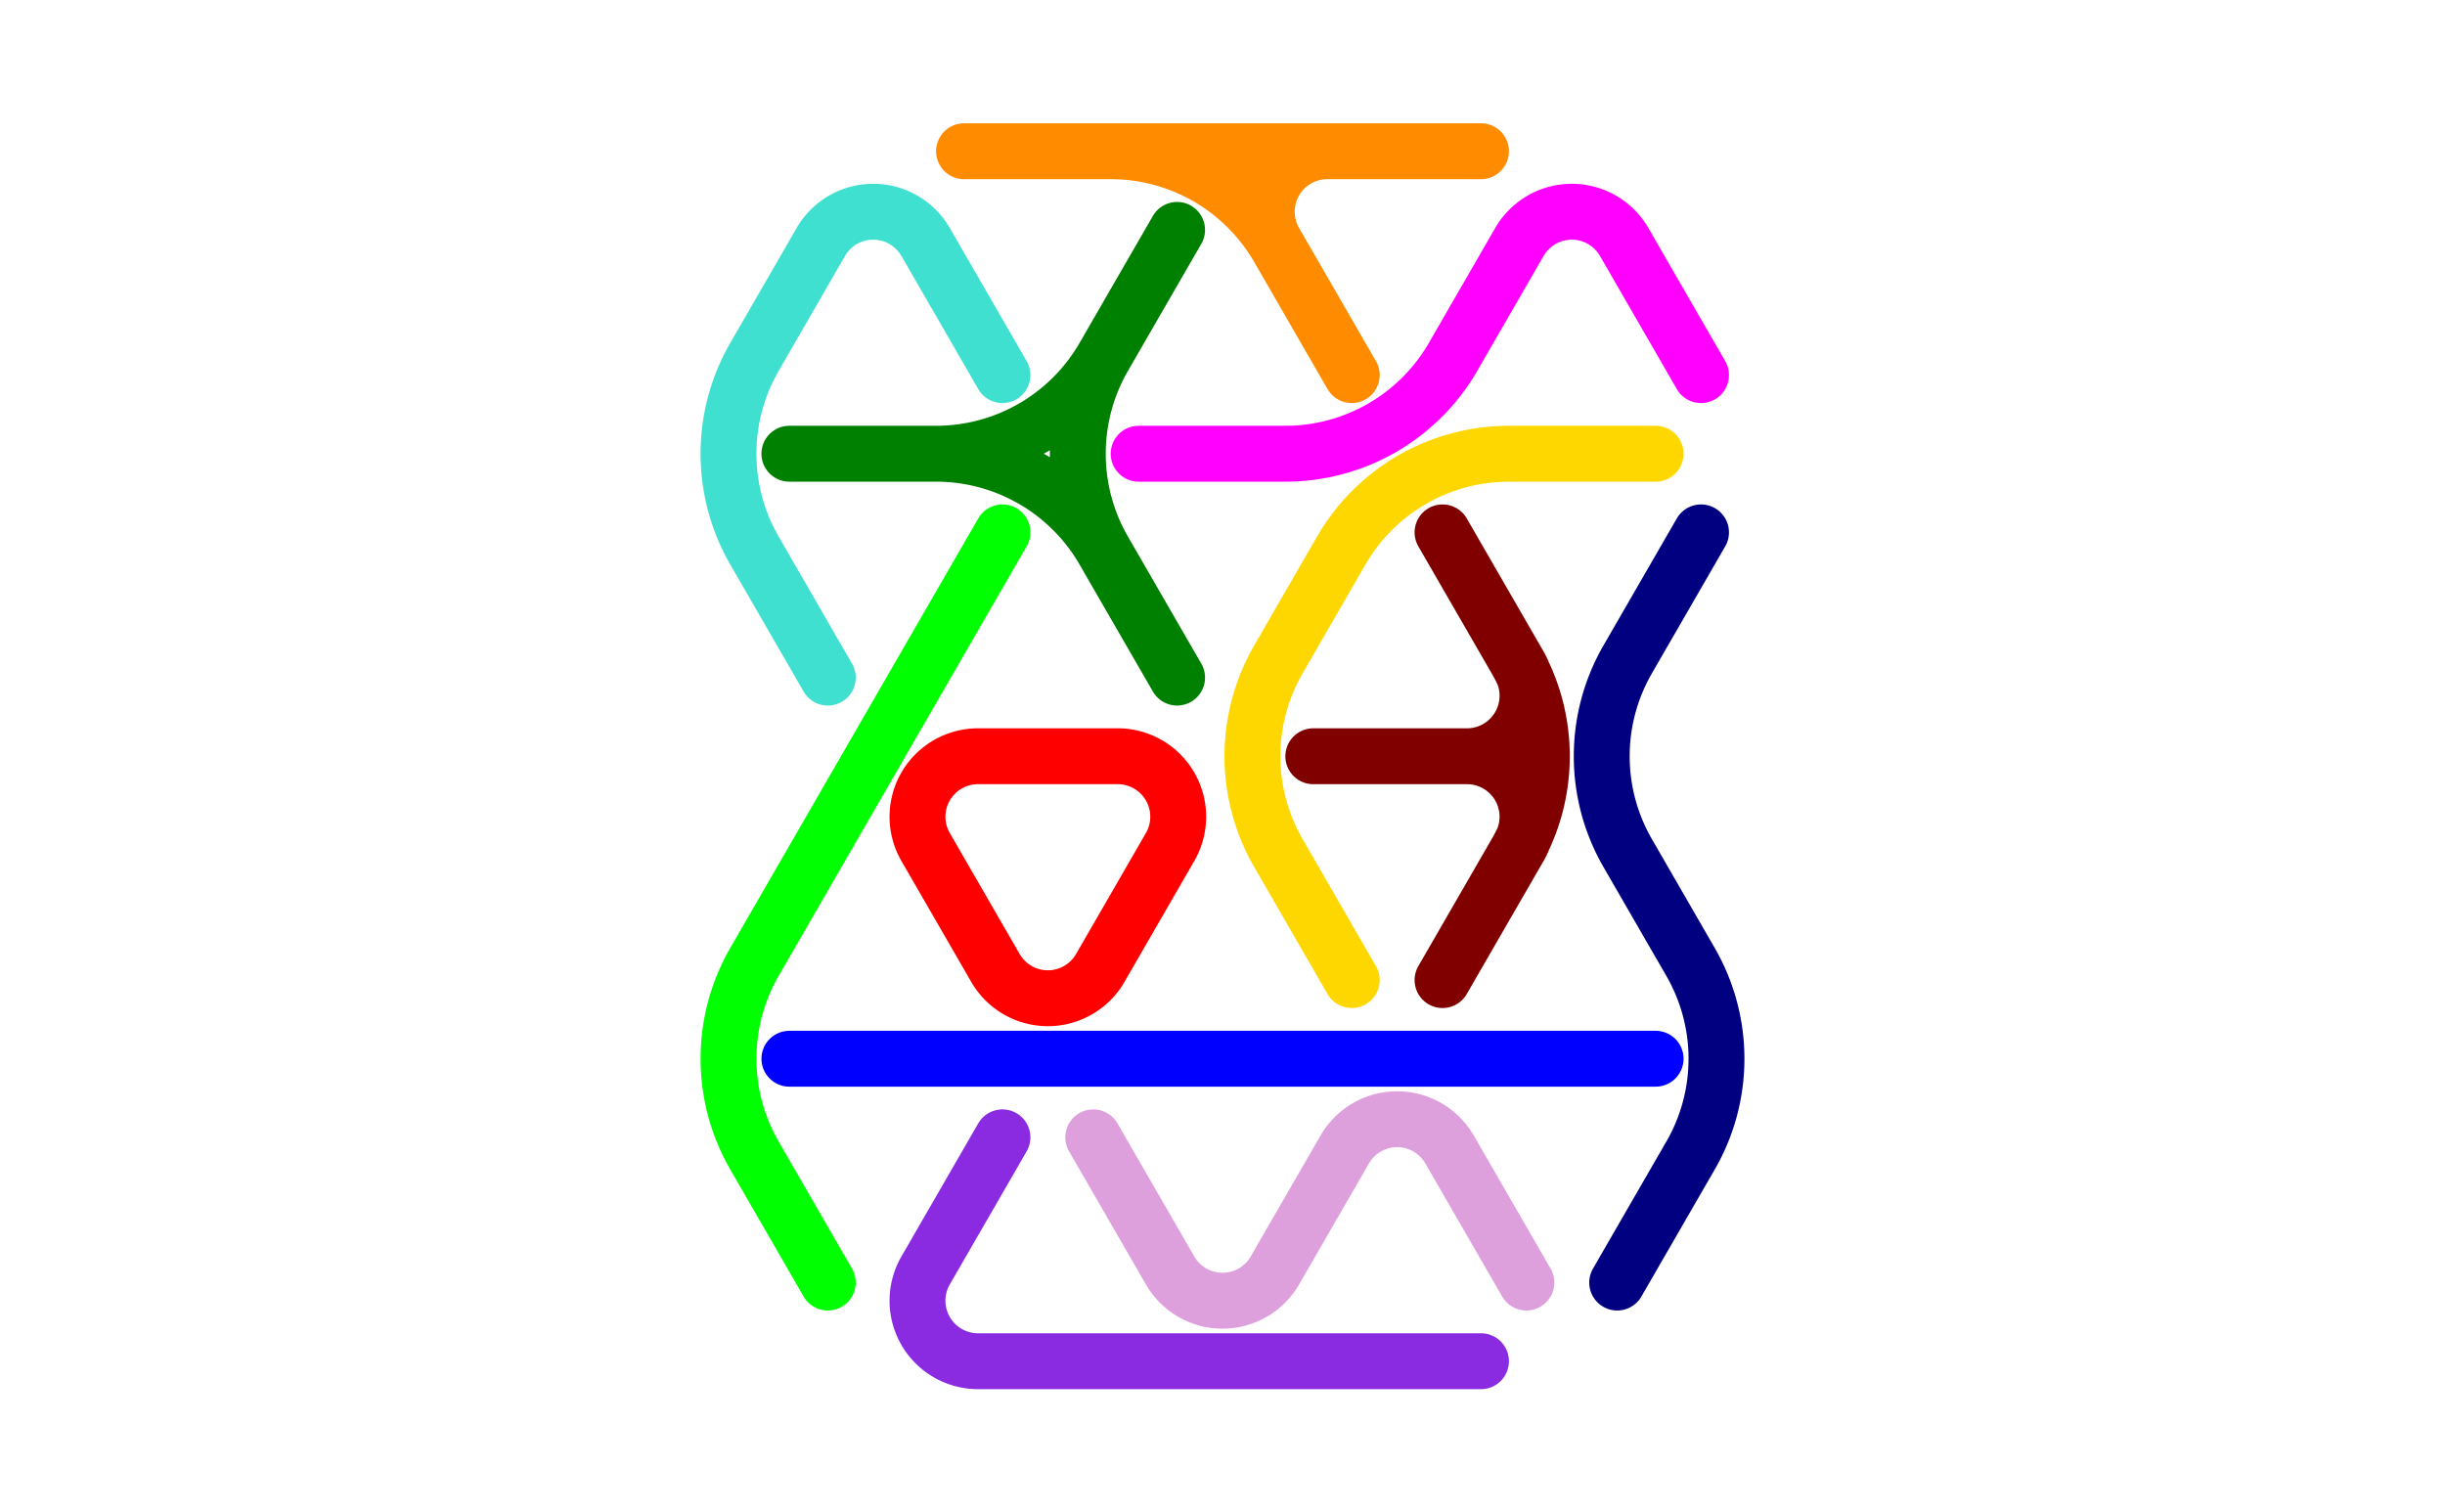<?xml version="1.0" standalone="no"?>
<!-- Created by Polyform Puzzler (http://puzzler.sourceforge.net/) -->
<svg width="70.0" height="43.301" viewBox="0 0 70.0 43.301"
     xmlns="http://www.w3.org/2000/svg"
     xmlns:xlink="http://www.w3.org/1999/xlink">
<g>
<path stroke="gold" stroke-width="1.6" stroke-linecap="round"
      fill="none" d="M 36.600,18.879 l 1.800,-3.118 M 36.600,24.422 a 5.543,5.543 0 0,1 0.000,-5.543 M 38.400,15.762 a 5.543,5.543 0 0,1 4.800,-2.771 M 38.700,28.059 l -2.100,-3.637 M 43.200,12.990 l 4.200,0.000">
<desc>C3</desc>
</path>
<path stroke="maroon" stroke-width="1.6" stroke-linecap="round"
      fill="none" d="M 37.600,21.651 l 4.400,0.000 M 41.300,28.059 l 2.200,-3.811 M 42.000,21.651 a 1.732,1.732 0 0,1 1.500,2.598 M 43.400,18.879 a 5.543,5.543 0 0,1 0.000,5.543 M 43.500,19.053 a 1.732,1.732 0 0,1 -1.500,2.598 M 43.500,19.053 l -2.200,-3.811">
<desc>E3</desc>
</path>
<path stroke="blue" stroke-width="1.6" stroke-linecap="round"
      fill="none" d="M 22.600,30.311 l 7.400,0.000 M 30.000,30.311 l 10.000,0.000 M 40.000,30.311 l 7.400,0.000">
<desc>I3</desc>
</path>
<path stroke="blueviolet" stroke-width="1.6" stroke-linecap="round"
      fill="none" d="M 26.500,36.373 l 2.200,-3.811 M 28.000,38.971 a 1.732,1.732 0 0,1 -1.500,-2.598 M 28.000,38.971 l 7.000,0.000 M 35.000,38.971 l 7.400,0.000">
<desc>J3</desc>
</path>
<path stroke="lime" stroke-width="1.6" stroke-linecap="round"
      fill="none" d="M 21.600,27.540 l 3.400,-5.889 M 21.600,33.082 a 5.543,5.543 0 0,1 0.000,-5.543 M 23.700,36.719 l -2.100,-3.637 M 25.000,21.651 l 3.700,-6.409">
<desc>L3</desc>
</path>
<path stroke="red" stroke-width="1.6" stroke-linecap="round"
      fill="none" d="M 26.500,24.249 a 1.732,1.732 0 0,1 1.500,-2.598 M 28.000,21.651 l 4.000,0.000 M 28.500,27.713 l -2.000,-3.464 M 31.500,27.713 a 1.732,1.732 0 0,1 -3.000,0.000 M 31.500,27.713 l 2.000,-3.464 M 32.000,21.651 a 1.732,1.732 0 0,1 1.500,2.598">
<desc>O3</desc>
</path>
<path stroke="magenta" stroke-width="1.6" stroke-linecap="round"
      fill="none" d="M 32.600,12.990 l 4.200,0.000 M 41.600,10.219 a 5.543,5.543 0 0,1 -4.800,2.771 M 41.600,10.219 l 1.900,-3.291 M 43.500,6.928 a 1.732,1.732 0 0,1 3.000,0.000 M 48.700,10.739 l -2.200,-3.811">
<desc>P3</desc>
</path>
<path stroke="navy" stroke-width="1.6" stroke-linecap="round"
      fill="none" d="M 46.300,36.719 l 2.100,-3.637 M 46.600,18.879 l 2.100,-3.637 M 46.600,24.422 a 5.543,5.543 0 0,1 0.000,-5.543 M 48.400,27.540 a 5.543,5.543 0 0,1 0.000,5.543 M 48.400,27.540 l -1.800,-3.118">
<desc>S3</desc>
</path>
<path stroke="darkorange" stroke-width="1.6" stroke-linecap="round"
      fill="none" d="M 27.600,4.330 l 7.400,0.000 M 31.800,4.330 a 5.543,5.543 0 0,1 4.800,2.771 M 35.000,4.330 l 7.400,0.000 M 36.500,6.928 a 1.732,1.732 0 0,1 1.500,-2.598 M 38.700,10.739 l -2.200,-3.811">
<desc>T3</desc>
</path>
<path stroke="turquoise" stroke-width="1.6" stroke-linecap="round"
      fill="none" d="M 21.600,10.219 l 1.900,-3.291 M 21.600,15.762 a 5.543,5.543 0 0,1 0.000,-5.543 M 23.500,6.928 a 1.732,1.732 0 0,1 3.000,0.000 M 23.700,19.399 l -2.100,-3.637 M 28.700,10.739 l -2.200,-3.811">
<desc>U3</desc>
</path>
<path stroke="green" stroke-width="1.6" stroke-linecap="round"
      fill="none" d="M 22.600,12.990 l 4.200,0.000 M 26.800,12.990 a 5.543,5.543 0 0,1 4.800,2.771 M 31.600,10.219 a 5.543,5.543 0 0,1 -4.800,2.771 M 31.600,10.219 l 2.100,-3.637 M 31.600,15.762 a 5.543,5.543 0 0,1 0.000,-5.543 M 33.700,19.399 l -2.100,-3.637">
<desc>Y3</desc>
</path>
<path stroke="plum" stroke-width="1.6" stroke-linecap="round"
      fill="none" d="M 33.500,36.373 l -2.200,-3.811 M 36.500,36.373 a 1.732,1.732 0 0,1 -3.000,0.000 M 36.500,36.373 l 2.000,-3.464 M 38.500,32.909 a 1.732,1.732 0 0,1 3.000,0.000 M 43.700,36.719 l -2.200,-3.811">
<desc>Z3</desc>
</path>
</g>
</svg>
